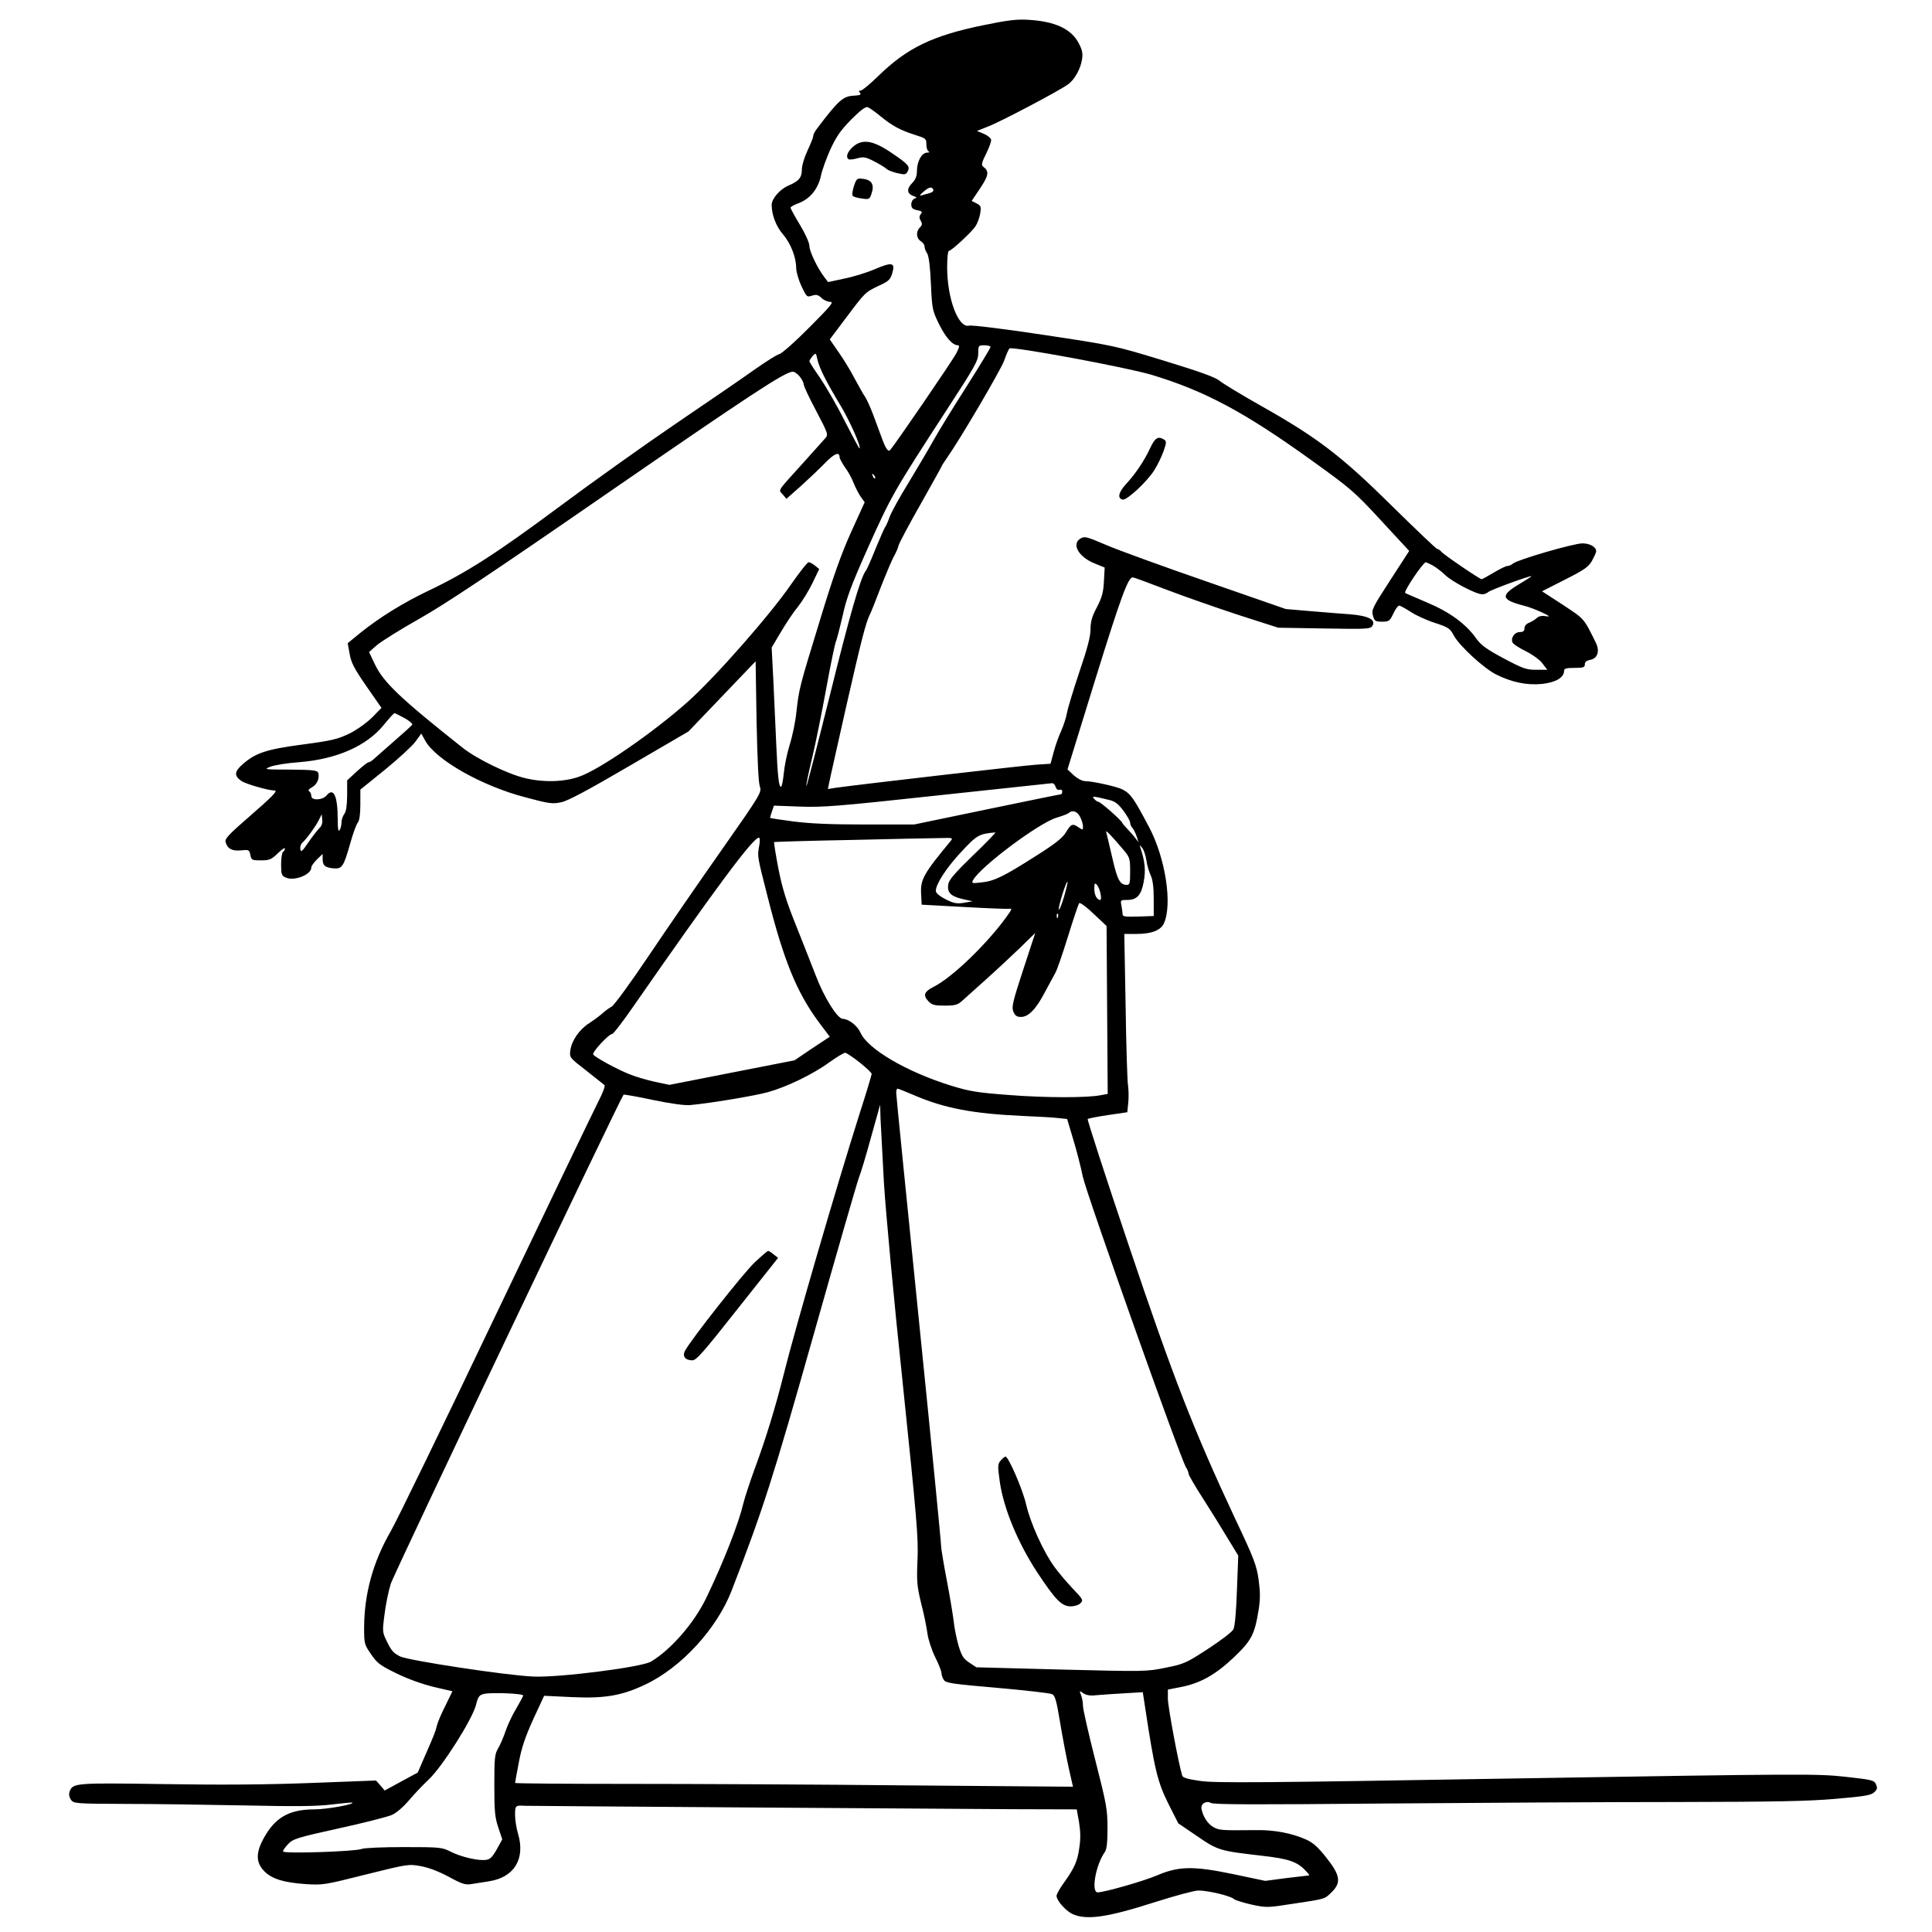 <?xml version="1.0" standalone="no"?>
<!DOCTYPE svg PUBLIC "-//W3C//DTD SVG 20010904//EN"
 "http://www.w3.org/TR/2001/REC-SVG-20010904/DTD/svg10.dtd">
<svg version="1.0" xmlns="http://www.w3.org/2000/svg"
 width="1024pt" height="1024pt" viewBox="0 0 1024 1024"
 preserveAspectRatio="xMidYMid meet">
<g transform="translate(0,1024) scale(0.1,-0.1)"
fill="#000000" stroke="none">
<path d="M5210 10106 c-268 -55 -402 -120 -554 -268 -44 -43 -86 -78 -94 -78
-10 0 -12 -4 -4 -12 8 -10 1 -13 -30 -15 -59 -2 -83 -23 -198 -175 -11 -14
-20 -32 -20 -40 0 -7 -14 -42 -30 -76 -17 -36 -30 -80 -30 -101 0 -43 -17 -62
-72 -85 -44 -19 -88 -69 -88 -102 0 -53 24 -115 60 -156 41 -48 70 -122 70
-179 0 -20 13 -64 28 -96 27 -57 29 -59 56 -50 22 7 32 5 50 -12 12 -12 33
-21 47 -21 20 0 1 -23 -111 -135 -74 -75 -146 -139 -160 -142 -13 -3 -71 -40
-128 -80 -57 -41 -244 -169 -415 -285 -172 -117 -454 -318 -627 -447 -330
-245 -484 -344 -687 -441 -133 -63 -261 -142 -364 -225 l-66 -54 10 -56 c8
-47 24 -78 89 -172 l80 -115 -49 -50 c-28 -28 -78 -64 -119 -85 -64 -31 -92
-38 -249 -59 -192 -25 -251 -45 -318 -104 -45 -39 -47 -62 -8 -89 22 -16 144
-51 177 -51 19 0 -15 -34 -131 -135 -114 -99 -135 -121 -129 -139 10 -35 35
-48 82 -43 41 4 43 3 49 -24 5 -27 8 -29 56 -29 45 0 55 4 89 37 21 20 38 32
38 26 0 -7 -4 -15 -10 -18 -5 -3 -10 -33 -10 -66 0 -53 3 -61 24 -70 45 -21
136 15 136 53 0 8 14 27 30 43 l30 29 0 -25 c0 -36 11 -46 53 -51 50 -5 57 5
92 127 15 55 34 107 42 116 8 10 13 43 13 95 l0 79 130 105 c71 58 144 125
161 148 l32 44 21 -38 c57 -102 300 -240 531 -300 126 -34 144 -36 190 -26 35
7 145 66 362 193 l312 182 178 186 178 186 5 -315 c4 -196 10 -327 17 -347 11
-32 9 -37 -200 -335 -117 -166 -291 -419 -388 -563 -96 -143 -185 -265 -198
-271 -12 -6 -34 -22 -49 -36 -15 -13 -46 -36 -69 -51 -52 -33 -93 -92 -100
-144 -5 -38 -4 -39 84 -107 48 -38 92 -73 97 -77 5 -4 -9 -42 -32 -86 -22 -43
-266 -550 -542 -1128 -275 -577 -527 -1096 -559 -1151 -94 -163 -140 -330
-141 -509 0 -87 1 -91 37 -143 32 -47 48 -59 134 -101 61 -30 137 -57 198 -72
l99 -23 -37 -76 c-21 -41 -41 -88 -45 -105 -8 -33 -12 -44 -65 -165 l-37 -85
-87 -47 -88 -48 -23 27 -23 26 -342 -13 c-235 -9 -481 -11 -784 -6 -470 7
-481 6 -498 -40 -5 -14 -2 -29 7 -43 15 -20 22 -21 282 -22 147 0 431 -4 632
-8 277 -6 390 -5 470 5 57 7 106 11 108 10 9 -10 -138 -36 -201 -36 -123 0
-195 -36 -252 -124 -61 -96 -64 -155 -12 -206 40 -39 102 -58 217 -66 92 -6
101 -4 320 51 221 55 226 56 290 44 41 -7 96 -28 148 -56 71 -39 89 -44 120
-39 20 3 63 10 95 15 133 21 192 119 153 251 -9 29 -16 75 -16 101 0 49 2 51
50 48 22 -1 2174 -16 2581 -18 l346 -1 12 -67 c8 -48 9 -88 2 -134 -10 -74
-25 -108 -82 -188 -22 -30 -39 -61 -39 -69 0 -25 47 -78 83 -96 75 -35 186
-19 447 65 101 32 201 59 222 59 50 0 169 -28 188 -45 8 -7 51 -20 95 -30 79
-17 85 -16 220 5 173 26 165 24 203 61 52 51 46 90 -28 183 -44 56 -71 80
-107 96 -76 34 -170 52 -268 50 -182 -2 -195 -1 -225 17 -29 16 -55 57 -62 97
-4 26 26 44 50 30 13 -9 254 -9 912 -3 492 4 1192 8 1555 8 520 1 699 4 845
17 153 13 188 19 204 35 16 15 18 22 9 42 -10 22 -21 24 -164 40 -147 16 -223
16 -1742 -9 -1353 -23 -1601 -25 -1677 -13 -65 9 -91 17 -94 28 -21 69 -76
368 -76 407 l0 49 67 13 c104 20 185 65 283 158 94 90 110 121 131 252 9 56 9
92 0 159 -11 77 -24 112 -126 327 -217 464 -325 739 -564 1450 -122 362 -219
661 -216 665 4 3 52 13 108 21 l102 15 5 50 c3 28 2 68 -1 90 -4 22 -10 212
-13 423 l-7 382 66 0 c78 0 127 19 144 56 46 101 8 346 -78 509 -82 155 -98
178 -142 201 -29 15 -159 44 -199 44 -14 0 -40 14 -59 31 l-33 31 147 476
c136 438 174 542 199 542 5 0 84 -29 175 -64 91 -35 263 -95 381 -134 l215
-69 244 -4 c227 -4 244 -3 255 14 20 32 -21 53 -116 61 -46 3 -141 11 -213 17
l-130 11 -420 146 c-231 80 -471 167 -533 194 -108 46 -114 47 -138 32 -45
-30 -5 -97 77 -130 l54 -22 -4 -73 c-3 -59 -10 -85 -37 -137 -26 -49 -34 -76
-34 -117 0 -38 -16 -100 -59 -226 -32 -96 -62 -194 -66 -218 -4 -24 -18 -66
-30 -94 -13 -27 -31 -78 -40 -112 l-17 -63 -77 -5 c-64 -4 -929 -104 -1059
-122 l-44 -7 7 34 c3 18 45 202 91 408 80 351 103 440 124 482 5 9 32 76 60
150 29 73 60 147 70 163 9 17 20 41 23 55 4 14 56 112 117 219 60 107 110 196
110 198 0 3 13 23 29 46 70 99 284 464 303 515 11 32 24 61 28 65 12 13 622
-100 755 -140 281 -85 491 -197 848 -454 207 -149 226 -165 367 -318 l149
-161 -101 -156 c-94 -145 -100 -157 -91 -187 8 -29 12 -32 48 -32 37 0 41 3
60 43 11 23 24 42 31 42 6 0 33 -15 59 -32 27 -18 85 -45 129 -59 73 -24 81
-29 102 -68 28 -53 158 -173 224 -206 82 -41 162 -58 243 -50 73 8 117 34 117
70 0 12 12 15 55 15 47 0 55 3 55 19 0 13 9 20 30 24 38 8 50 47 28 91 -65
131 -58 123 -174 200 l-111 72 122 62 c103 52 124 67 143 100 12 22 22 44 22
50 0 23 -33 42 -73 42 -46 0 -343 -86 -368 -107 -8 -7 -22 -13 -30 -13 -8 0
-40 -16 -72 -35 -32 -19 -61 -35 -64 -35 -10 0 -201 130 -214 146 -6 8 -16 14
-21 14 -5 0 -112 102 -239 227 -270 267 -396 363 -692 530 -105 59 -205 120
-222 134 -22 19 -102 48 -295 107 -266 81 -266 81 -638 137 -204 31 -382 53
-396 49 -57 -14 -116 144 -116 310 0 48 4 86 9 86 13 0 117 96 140 129 10 14
22 45 26 68 6 38 4 43 -19 55 l-26 13 45 67 c45 68 49 90 17 114 -12 9 -10 20
15 70 16 32 28 66 26 74 -2 9 -20 23 -39 31 l-36 15 58 23 c62 23 381 191 425
224 34 24 67 83 74 133 5 30 1 50 -17 84 -39 76 -125 117 -268 125 -59 4 -110
-2 -240 -29z m-542 -483 c62 -51 106 -74 185 -99 54 -17 57 -19 57 -50 0 -18
6 -35 13 -37 6 -3 2 -6 -10 -6 -28 -1 -53 -47 -53 -97 0 -27 -7 -46 -26 -65
-30 -31 -27 -55 7 -68 19 -6 20 -9 6 -14 -10 -4 -17 -17 -17 -30 0 -19 7 -26
31 -31 26 -5 29 -9 20 -20 -9 -11 -10 -20 -1 -36 9 -16 8 -24 -5 -36 -21 -21
-19 -57 5 -72 11 -7 20 -19 20 -27 0 -9 6 -26 14 -38 9 -14 16 -70 20 -161 6
-134 8 -142 43 -214 36 -72 72 -112 100 -112 10 0 8 -10 -8 -42 -19 -37 -326
-486 -351 -513 -6 -7 -13 -3 -21 10 -11 19 -17 35 -69 177 -14 37 -33 80 -43
95 -11 15 -35 60 -56 98 -20 39 -58 101 -84 138 l-47 68 88 117 c100 133 99
133 175 169 47 21 58 32 67 61 19 62 3 66 -99 22 -39 -16 -109 -38 -156 -47
l-84 -18 -19 25 c-37 48 -80 138 -80 166 0 17 -21 64 -50 112 -28 46 -50 87
-50 91 0 5 20 16 45 25 59 23 101 75 116 144 6 30 29 93 50 140 32 69 55 102
111 159 49 49 76 69 87 65 9 -3 40 -25 69 -49z m279 -390 c2 -6 -7 -13 -21
-17 -13 -3 -32 -9 -43 -12 -11 -3 -7 4 12 20 30 26 46 29 52 9z m303 -832 c0
-5 -57 -99 -126 -208 -70 -109 -149 -238 -177 -288 -27 -49 -88 -151 -133
-226 -46 -74 -90 -155 -99 -179 -8 -24 -19 -48 -24 -54 -4 -6 -27 -58 -51
-116 -23 -58 -46 -110 -51 -115 -28 -36 -84 -230 -190 -658 -67 -269 -123
-486 -125 -484 -3 2 11 69 30 148 19 79 53 248 76 374 23 127 46 237 51 246 4
9 20 70 35 135 21 96 46 162 129 349 132 294 140 307 425 746 148 227 165 258
165 296 0 42 1 43 33 43 17 0 32 -4 32 -9z m-880 -160 c16 -33 55 -101 86
-152 48 -80 109 -217 100 -226 -2 -2 -37 64 -79 146 -41 82 -101 185 -131 229
-31 44 -56 83 -56 88 0 4 8 16 17 27 17 18 18 18 25 -17 4 -20 21 -63 38 -95z
m-131 3 c12 -15 21 -34 21 -42 0 -8 29 -71 66 -140 64 -122 65 -125 47 -146
-10 -11 -61 -68 -113 -126 -148 -164 -134 -143 -111 -171 l19 -23 78 69 c43
39 101 94 130 124 48 49 74 58 74 27 0 -6 13 -30 28 -52 16 -21 37 -59 46 -83
10 -25 27 -58 38 -74 l21 -29 -71 -156 c-53 -117 -96 -238 -167 -472 -108
-352 -110 -360 -124 -485 -5 -49 -21 -128 -36 -174 -14 -46 -28 -115 -31 -152
-4 -38 -10 -69 -15 -69 -11 0 -17 58 -24 210 -3 74 -10 224 -15 332 l-10 196
50 84 c27 46 67 106 90 133 22 28 56 83 76 124 l36 75 -22 18 c-12 10 -28 18
-34 18 -7 0 -48 -53 -93 -117 -108 -158 -403 -494 -547 -622 -179 -160 -466
-359 -575 -397 -80 -29 -191 -32 -289 -8 -92 22 -254 101 -329 160 -332 263
-421 348 -466 443 l-31 65 42 37 c24 20 123 82 222 138 134 75 385 242 994
663 763 526 946 647 988 648 9 0 26 -12 37 -26z m399 -539 c-3 -3 -9 2 -12 12
-6 14 -5 15 5 6 7 -7 10 -15 7 -18z m2954 -461 c17 -9 47 -32 67 -51 38 -37
165 -103 198 -103 10 0 25 6 31 12 11 11 224 89 229 84 1 -1 -28 -20 -65 -42
-101 -60 -96 -83 24 -114 23 -5 66 -22 95 -35 44 -21 48 -25 22 -21 -21 4 -37
0 -47 -9 -8 -8 -26 -19 -40 -25 -16 -6 -26 -17 -26 -30 0 -15 -7 -20 -25 -20
-27 0 -48 -30 -39 -54 3 -9 35 -30 70 -47 36 -18 75 -46 89 -65 l26 -34 -59 0
c-52 0 -70 6 -173 61 -90 48 -120 70 -144 104 -55 78 -141 141 -260 191 -60
26 -113 48 -117 51 -11 6 95 163 109 163 2 0 18 -7 35 -16z m-5448 -810 c25
-14 44 -30 41 -35 -3 -5 -47 -45 -98 -89 -51 -45 -99 -87 -108 -95 -9 -8 -20
-15 -25 -15 -6 0 -33 -22 -62 -48 l-52 -48 0 -80 c-1 -54 -5 -85 -15 -98 -8
-11 -15 -31 -15 -45 0 -14 -5 -33 -10 -41 -7 -10 -10 7 -10 56 0 126 -22 173
-59 128 -22 -26 -81 -28 -81 -3 0 10 -5 21 -11 25 -8 4 -2 12 14 21 28 14 43
52 33 78 -4 12 -31 15 -148 16 -139 0 -142 1 -103 16 22 8 89 19 148 23 202
16 361 86 452 199 27 33 52 61 56 61 3 0 27 -12 53 -26z m3451 -365 c4 -12 12
-18 21 -15 8 3 14 -1 14 -9 0 -8 -3 -15 -7 -15 -5 0 -181 -36 -393 -80 l-385
-80 -259 0 c-184 0 -295 5 -380 16 -67 9 -122 17 -124 19 -1 1 3 16 9 33 l11
32 136 -5 c121 -5 206 2 732 59 327 35 600 64 607 65 6 0 15 -8 18 -20z m288
-70 c28 -7 46 -22 72 -57 19 -26 35 -54 35 -62 0 -9 5 -21 12 -28 6 -6 17 -28
24 -49 8 -26 9 -32 1 -18 -7 11 -26 34 -44 53 -17 18 -33 36 -35 41 -5 14
-115 111 -126 111 -5 0 -15 7 -23 16 -13 16 -11 16 84 -7z m-158 -89 c8 -16
15 -38 15 -50 0 -20 -1 -20 -22 -6 -33 23 -41 20 -68 -25 -19 -31 -57 -61
-160 -126 -171 -109 -220 -133 -288 -140 -51 -6 -54 -5 -44 13 39 71 351 304
442 330 30 9 59 20 65 25 18 18 45 9 60 -21z m-4032 -59 c-10 -10 -36 -43 -58
-75 -34 -50 -41 -55 -43 -37 -2 13 3 28 10 34 20 17 71 86 88 121 l15 30 3
-28 c2 -18 -3 -34 -15 -45z m4263 -117 c32 -38 34 -46 34 -113 0 -62 -2 -71
-18 -71 -36 0 -50 26 -77 145 -15 66 -30 127 -32 135 -5 15 30 -21 93 -96z
m-798 -27 c-96 -93 -128 -130 -132 -153 -7 -44 12 -64 75 -79 l54 -12 -46 -8
c-39 -6 -54 -3 -98 19 -31 16 -51 33 -51 44 0 36 55 121 134 206 85 91 94 96
181 104 6 1 -47 -54 -117 -121z m-1134 51 c-10 -59 -12 -49 45 -273 85 -336
154 -505 271 -663 l58 -77 -94 -62 -93 -63 -332 -65 -331 -65 -76 16 c-42 9
-103 27 -135 40 -70 28 -183 90 -193 105 -7 12 83 109 101 109 6 0 52 60 103
133 442 636 643 907 674 907 6 0 7 -17 2 -42z m1015 25 c-144 -174 -161 -204
-157 -281 l3 -57 220 -12 c121 -7 230 -11 241 -10 20 3 19 0 -11 -42 -104
-144 -288 -322 -386 -371 -51 -26 -58 -45 -29 -76 20 -21 33 -24 87 -24 54 0
69 4 91 24 15 14 72 65 127 114 55 49 136 125 181 168 l81 79 -64 -195 c-56
-171 -62 -198 -52 -222 9 -21 18 -28 40 -28 40 0 80 41 127 131 22 41 46 86
54 100 9 13 39 101 68 194 29 94 56 174 60 178 4 5 39 -20 76 -56 l69 -65 3
-445 3 -445 -38 -7 c-72 -14 -288 -14 -483 1 -171 13 -209 19 -310 50 -235 73
-441 194 -479 280 -17 38 -62 73 -95 74 -28 2 -97 111 -141 226 -25 65 -75
191 -110 279 -49 122 -70 192 -90 294 -14 74 -24 136 -22 138 2 1 186 7 408
11 222 5 435 10 473 10 65 2 68 1 55 -15z m1037 -102 c3 -25 14 -62 23 -81 11
-24 16 -63 16 -125 l0 -90 -82 -3 c-66 -2 -83 0 -83 11 0 8 -3 29 -6 46 -6 30
-5 31 29 31 53 0 76 25 89 97 11 60 7 105 -17 178 -6 19 -6 19 9 1 8 -10 18
-39 22 -65z m-437 -196 c-13 -43 -25 -72 -27 -65 -4 12 39 152 46 146 2 -2 -7
-39 -19 -81z m194 18 c4 -18 3 -33 -1 -33 -18 0 -32 26 -32 59 0 30 2 33 14
21 7 -8 16 -30 19 -47z m-226 -125 c-3 -8 -6 -5 -6 6 -1 11 2 17 5 13 3 -3 4
-12 1 -19z m-1051 -769 c35 -28 64 -55 64 -61 0 -5 -27 -96 -61 -201 -126
-397 -348 -1160 -404 -1387 -45 -179 -96 -346 -155 -505 -26 -71 -53 -154 -60
-183 -25 -106 -102 -304 -196 -500 -65 -135 -188 -276 -294 -339 -51 -30 -493
-86 -626 -79 -148 7 -652 84 -702 106 -34 16 -47 30 -69 75 -27 54 -27 56 -15
148 6 51 21 124 33 162 15 51 1217 2574 1234 2593 2 2 72 -10 156 -28 95 -20
170 -30 198 -27 109 10 341 49 410 68 98 27 238 94 326 158 39 28 76 50 84 51
7 0 42 -23 77 -51z m289 -174 c163 -70 314 -98 580 -110 77 -3 160 -8 185 -11
l46 -5 32 -107 c18 -59 41 -148 51 -198 18 -88 517 -1494 547 -1541 8 -12 14
-28 14 -35 0 -6 33 -64 74 -127 41 -64 100 -159 131 -211 l58 -95 -7 -183 c-4
-118 -11 -193 -19 -208 -7 -14 -68 -60 -134 -103 -115 -75 -128 -81 -224 -100
-101 -21 -112 -21 -553 -10 l-451 12 -38 25 c-31 21 -40 35 -57 91 -10 36 -22
93 -25 126 -4 33 -20 132 -37 220 -17 88 -30 169 -30 180 1 11 -52 551 -118
1201 -66 649 -120 1190 -120 1202 0 12 3 22 7 22 4 0 43 -16 88 -35z m-160
-465 c9 -146 53 -625 100 -1065 74 -714 83 -814 78 -931 -5 -117 -3 -140 20
-235 15 -57 29 -129 33 -159 4 -30 22 -85 40 -122 19 -37 34 -76 34 -86 0 -10
6 -26 13 -37 12 -16 50 -21 283 -41 148 -13 278 -28 289 -33 17 -7 24 -31 44
-152 13 -79 34 -188 46 -242 l22 -97 -876 7 c-482 5 -1147 8 -1479 8 -331 0
-602 2 -602 5 0 3 9 52 20 109 14 77 34 135 76 228 l58 125 145 -7 c177 -8
265 7 390 66 192 90 381 297 459 499 168 434 219 594 437 1365 123 435 230
806 238 825 8 19 37 114 63 210 l49 175 2 -75 c2 -41 10 -194 18 -340z m1125
-2715 c25 2 90 7 146 10 l101 6 12 -78 c50 -331 66 -398 124 -514 l52 -103
100 -68 c111 -76 119 -78 345 -104 141 -16 186 -32 229 -78 14 -14 23 -26 20
-26 -2 0 -56 -7 -119 -14 l-114 -15 -171 36 c-212 44 -289 42 -405 -8 -71 -30
-274 -88 -312 -89 -36 0 -11 145 38 214 10 15 14 50 14 127 0 98 -5 126 -65
361 -36 141 -65 269 -65 286 0 17 -4 42 -10 57 -10 25 -9 26 12 10 16 -10 37
-14 68 -10z m-3037 -2 c-1 -5 -18 -36 -37 -69 -20 -32 -45 -86 -56 -118 -11
-33 -29 -75 -40 -93 -18 -30 -20 -52 -20 -195 0 -138 3 -171 21 -224 l21 -63
-29 -53 c-24 -42 -36 -54 -59 -56 -41 -5 -131 16 -186 44 -45 23 -57 24 -247
24 -110 0 -211 -4 -225 -10 -37 -14 -416 -26 -416 -13 0 6 12 24 28 40 25 26
48 34 267 82 132 29 258 61 281 71 24 10 60 41 90 76 27 32 75 83 107 113 72
68 231 319 250 395 11 44 17 52 43 58 42 9 209 2 207 -9z"/>
<path d="M4522 9463 c-31 -27 -41 -56 -24 -67 5 -3 26 -1 46 5 33 9 44 7 89
-16 29 -15 59 -33 67 -41 8 -7 34 -17 58 -22 37 -9 44 -8 53 10 14 26 3 38
-89 100 -95 64 -151 73 -200 31z"/>
<path d="M4526 9254 c-7 -23 -11 -46 -7 -51 3 -6 25 -12 48 -15 41 -6 42 -5
53 28 15 45 0 71 -45 76 -33 4 -35 2 -49 -38z"/>
<path d="M3998 3547 c-58 -55 -335 -406 -367 -466 -16 -29 1 -51 38 -51 22 0
57 40 240 272 l215 271 -23 18 c-13 11 -26 19 -30 19 -3 0 -36 -28 -73 -63z"/>
<path d="M5305 2500 c-17 -19 -18 -27 -6 -113 20 -141 95 -322 196 -477 99
-150 132 -184 180 -184 20 0 43 7 52 17 16 15 13 21 -43 79 -33 35 -76 86 -96
114 -58 80 -126 230 -149 329 -18 80 -94 255 -110 255 -3 0 -14 -9 -24 -20z"/>
<path d="M6096 7865 c-30 -65 -76 -135 -129 -192 -39 -43 -46 -75 -16 -81 22
-4 130 96 167 156 17 26 38 71 49 100 16 46 16 54 3 62 -32 20 -48 10 -74 -45z"/>
</g>
</svg>
